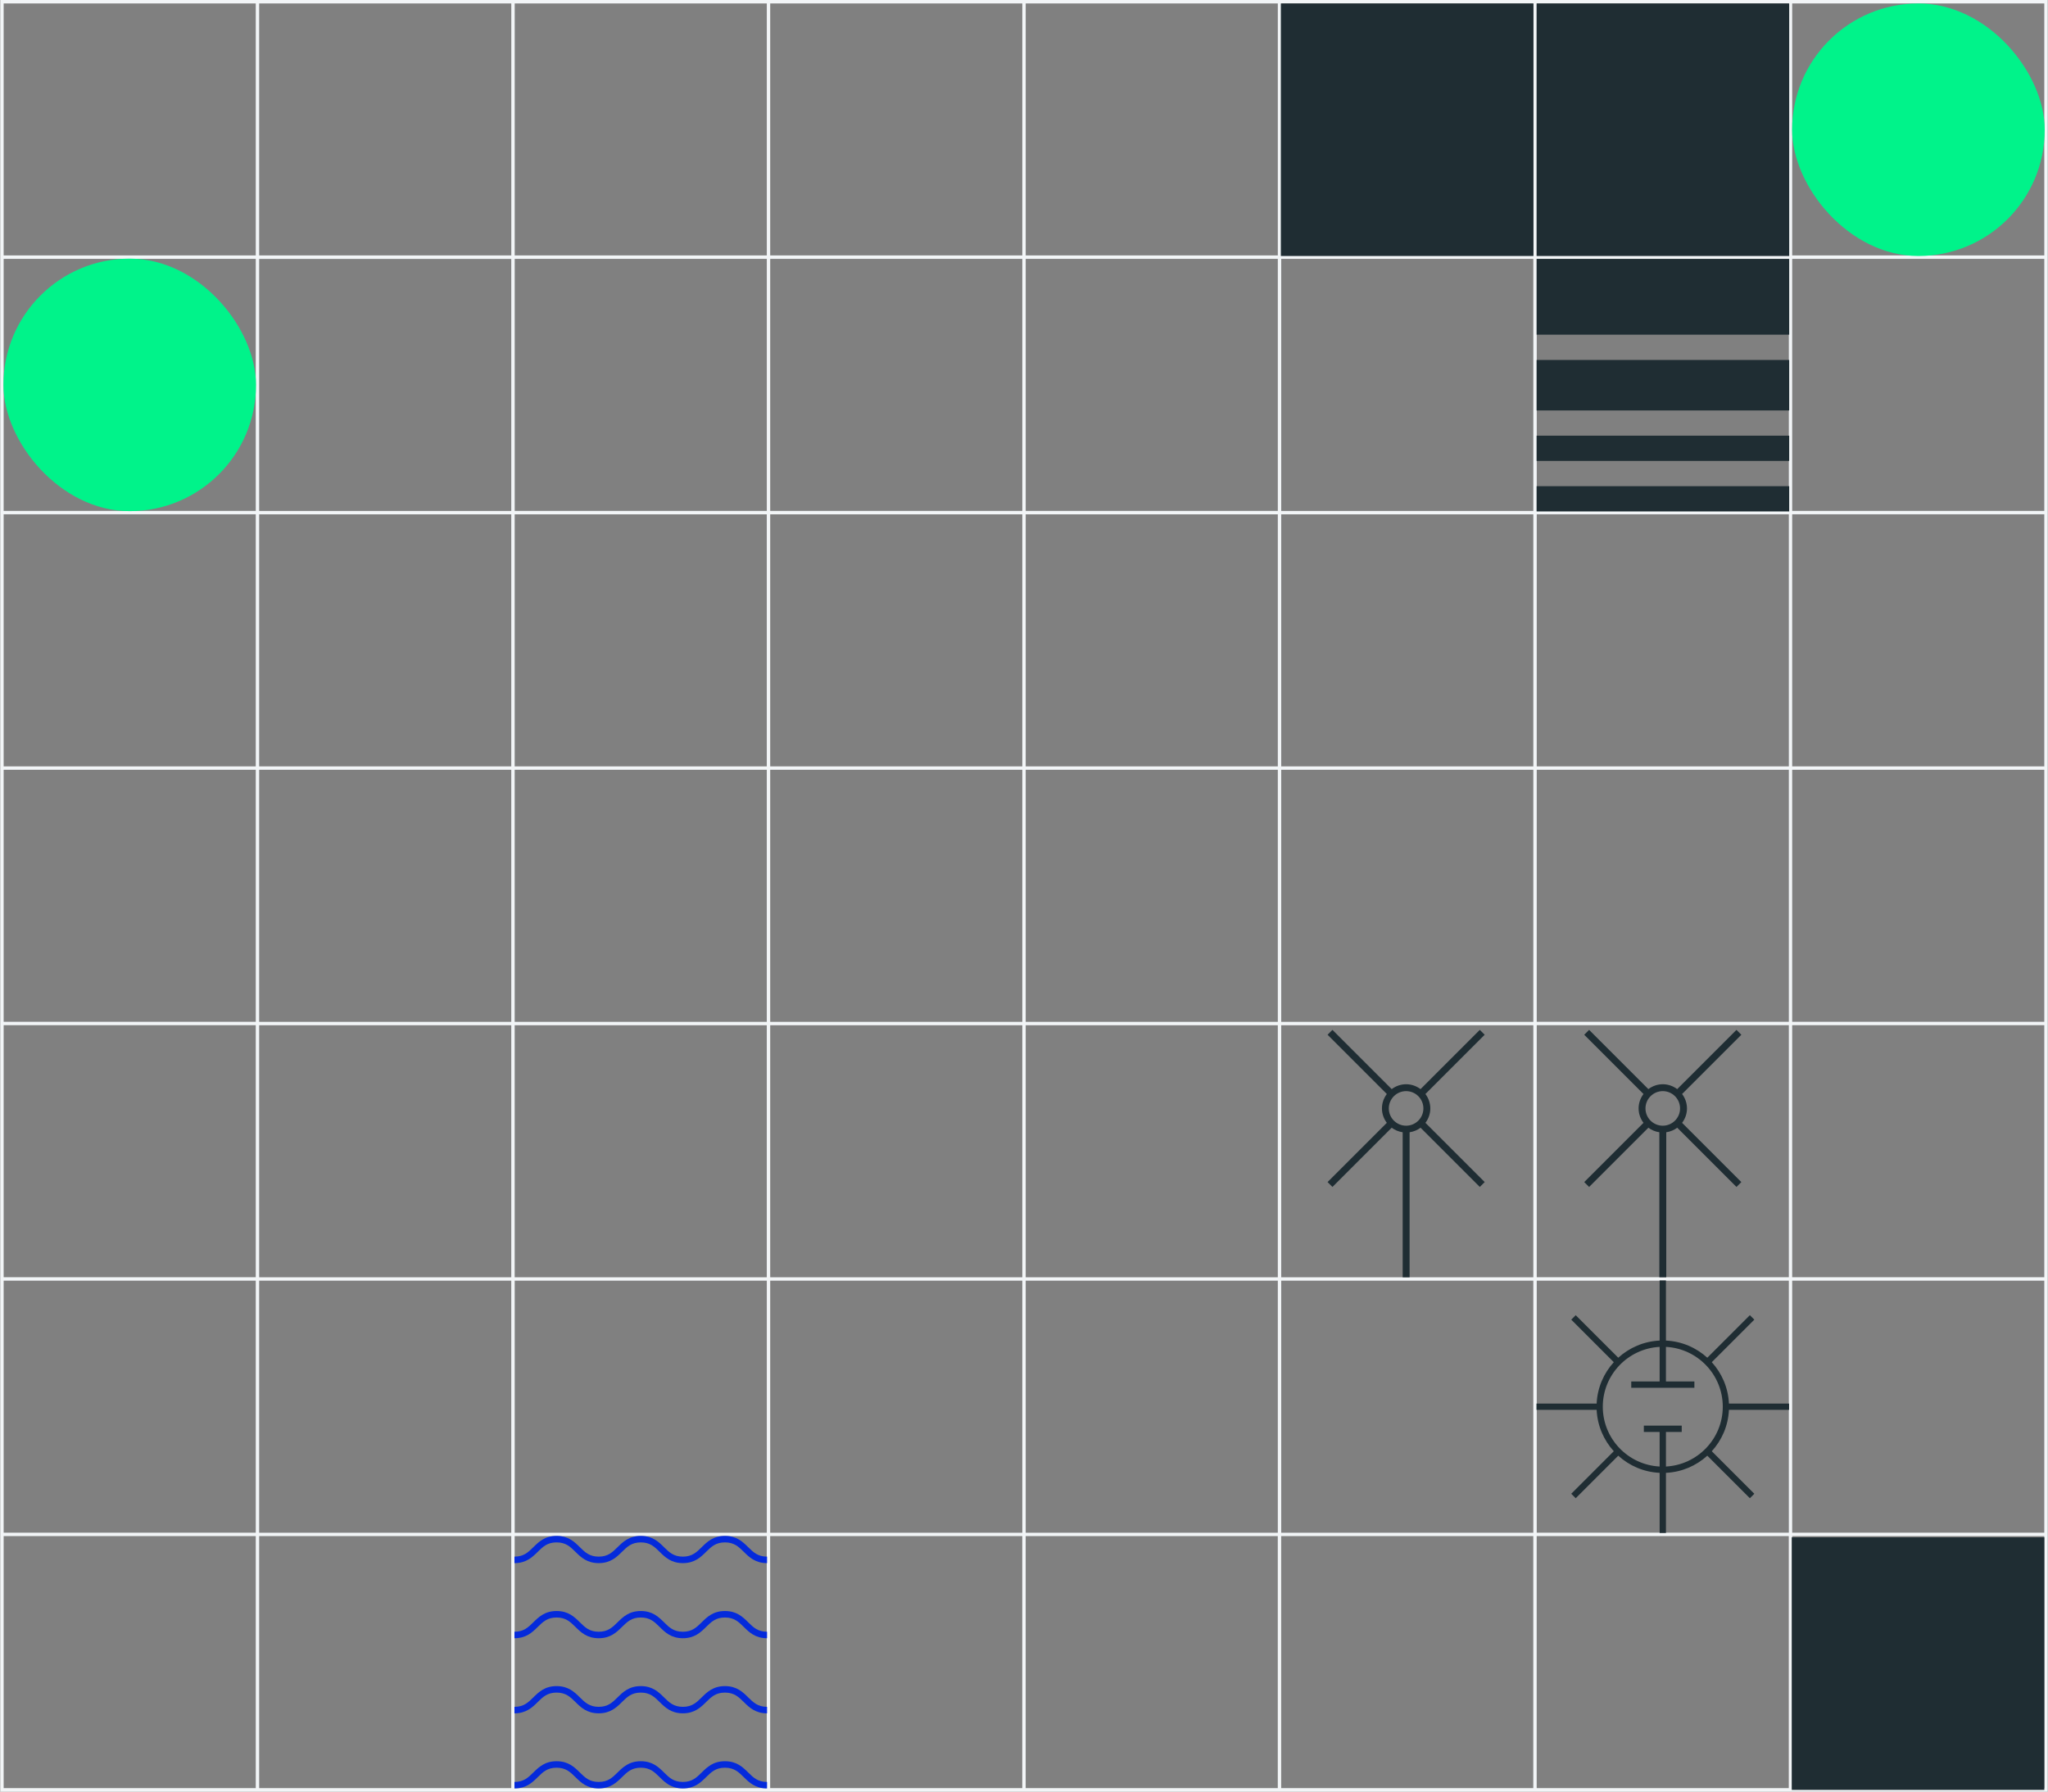 <svg xmlns="http://www.w3.org/2000/svg" id="Layer_1" viewBox="0 0 1200 1050">
  <rect x="0" y="0" width="1200" height="1050" fill="#808080" stroke="none"/>
  <defs>
    <style>
      .cls-2{fill:#00f38a}.cls-3{fill:#042adb}.cls-4{fill:#1f2d33}
    </style>
  </defs>
  <path d="M1050.14 0H.14v1050h1199.72V0h-149.71ZM900.43 2h147.72v147.71H900.43V2Zm147.72 297.43H900.43V151.71h147.72v147.72Zm0 149.71H900.43V301.42h147.72v147.72Zm0 149.71H900.43V451.13h147.72v147.72Zm0 149.71H900.43V600.84h147.72v147.72Zm0 149.71H900.43V750.55h147.72v147.72Zm-896.3-147.7h147.72v147.72H151.85V750.57Zm0-149.71h147.72v147.72H151.85V600.86Zm0-149.71h147.72v147.72H151.85V451.15Zm0-149.71h147.72v147.72H151.85V301.44Zm0-149.71h147.72v147.72H151.85V151.71Zm746.58 147.72H750.71V151.71h147.72v147.72Zm0 149.71H750.71V301.44h147.72v147.72Zm0 149.71H750.71V451.15h147.72v147.72Zm0 149.71H750.71V600.86h147.72v147.72ZM301.57 600.86h147.72v147.72H301.57V600.86Zm0-149.71h147.72v147.72H301.57V451.15Zm0-149.71h147.72v147.72H301.57V301.44Zm447.15 147.72H601V301.44h147.72v147.72Zm0 149.71H601V451.15h147.72v147.72ZM451.29 451.15h147.72v147.72H451.29V451.15Zm147.72-2H451.29V301.43h147.72v147.72ZM451.29 600.86h147.72v147.72H451.29V600.86Zm149.71 0h147.72v147.72H601V600.86Zm147.72-301.43H601V151.71h147.72v147.72Zm-149.71 0H451.29V151.71h147.72v147.72Zm-149.71 0H301.58V151.71H449.3v147.72ZM301.58 750.57H449.3v147.72H301.58V750.57Zm149.71 0h147.72v147.72H451.29V750.57Zm149.71 0h147.72v147.72H601V750.57Zm149.71 0h147.72v147.72H750.71V750.57Zm0-748.57h147.72v147.71H750.71V2ZM601 2h147.72v147.71H601V2ZM451.29 2h147.72v147.71H451.29V2ZM301.58 2H449.3v147.71H301.58V2ZM151.87 2h147.72v147.71H151.85V2ZM2.14 2h147.72v147.71H2.14V2Zm0 149.71h147.72v147.72H2.14V151.71Zm0 149.71h147.72v147.72H2.14V301.42Zm0 149.71h147.72v147.72H2.14V451.13Zm0 149.71h147.72v147.72H2.14V600.84Zm0 149.71h147.72v147.72H2.14V750.55Zm147.72 297.43H2.14V900.26h147.72v147.72Zm149.71 0H151.85V900.26h147.72v147.72Zm149.71 0H301.56V900.26h147.72v147.72Zm149.71 0H451.27V900.26h147.72v147.72Zm149.71 0H600.98V900.26H748.7v147.72Zm149.71 0H750.69V900.26h147.72v147.72Zm149.71 0H900.4V900.26h147.72v147.72Zm149.71 0h-147.72V900.26h147.72v147.72Zm0-149.71h-147.72V750.55h147.72v147.72Zm0-149.71h-147.72V600.84h147.72v147.72Zm0-149.71h-147.72V451.13h147.72v147.72Zm0-149.71h-147.72V301.42h147.72v147.72Zm0-149.71h-147.72V151.71h147.72v147.72Zm-147.72-149.71V2h147.72v147.71h-147.72Z" style="fill:#f2f5f7"/>
  <path class="cls-4" d="M750.5 2.03h148v148h-148zM900.36 2.03h148v148h-148zM1049.86 901h148v148h-148zM900.36 151.74h148v44.4h-148zM900.36 210.96h148v29.6h-148zM900.36 284.94h148v14.8h-148zM900.36 255.34h148v14.8h-148z"/>
  <rect class="cls-2" x="2" y="151.57" width="148" height="148" rx="74" ry="74"/>
  <rect class="cls-2" x="1050.07" y="2.03" width="148" height="148" rx="74" ry="74"/>
  <path class="cls-3" d="M438.38 906.75c-3.14-3.1-6.7-6.6-13.61-6.6s-10.47 3.51-13.61 6.6c-3.02 2.98-5.63 5.55-11.05 5.55s-8.02-2.57-11.04-5.55c-3.14-3.1-6.7-6.6-13.6-6.6s-10.47 3.51-13.61 6.6c-3.02 2.98-5.63 5.55-11.05 5.55s-8.04-2.57-11.06-5.55c-3.14-3.1-6.71-6.6-13.62-6.6s-10.48 3.51-13.62 6.6c-3.02 2.98-5.63 5.55-11.06 5.55v3.8c6.92 0 10.48-3.51 13.62-6.6 3.02-2.98 5.63-5.55 11.06-5.55s8.04 2.57 11.06 5.55c3.14 3.1 6.71 6.6 13.62 6.6s10.47-3.51 13.62-6.6c3.02-2.98 5.63-5.55 11.05-5.55s8.02 2.57 11.04 5.55c3.14 3.1 6.7 6.6 13.6 6.6s10.47-3.51 13.61-6.6c3.02-2.98 5.63-5.55 11.05-5.55s8.03 2.57 11.05 5.55c3.14 3.1 6.7 6.6 13.61 6.6v-3.8c-5.42 0-8.03-2.57-11.05-5.55ZM424.77 1032.2c-6.91 0-10.47 3.51-13.61 6.6-3.02 2.98-5.63 5.55-11.05 5.55s-8.02-2.57-11.04-5.55c-3.14-3.1-6.7-6.6-13.6-6.6s-10.47 3.51-13.61 6.6c-3.02 2.98-5.63 5.55-11.05 5.55s-8.04-2.57-11.06-5.55c-3.14-3.1-6.71-6.6-13.62-6.6s-10.48 3.51-13.62 6.6c-3.02 2.98-5.63 5.55-11.06 5.55v3.8c6.92 0 10.48-3.51 13.62-6.6 3.02-2.98 5.63-5.55 11.06-5.55s8.04 2.57 11.06 5.55c3.14 3.1 6.71 6.6 13.62 6.6s10.47-3.51 13.62-6.6c3.02-2.98 5.63-5.55 11.05-5.55s8.02 2.57 11.04 5.55c3.14 3.1 6.7 6.6 13.6 6.6s10.47-3.51 13.61-6.6c3.02-2.98 5.63-5.55 11.05-5.55s8.03 2.57 11.05 5.55c3.14 3.1 6.7 6.6 13.61 6.6v-3.8c-5.42 0-8.03-2.57-11.05-5.55-3.14-3.1-6.7-6.6-13.61-6.6ZM424.77 988.18c-6.91 0-10.47 3.51-13.61 6.6-3.02 2.98-5.63 5.55-11.05 5.55s-8.02-2.57-11.04-5.55c-3.14-3.1-6.7-6.6-13.6-6.6s-10.47 3.51-13.61 6.6c-3.02 2.98-5.63 5.55-11.05 5.55s-8.04-2.57-11.06-5.55c-3.14-3.1-6.71-6.6-13.62-6.6s-10.48 3.51-13.62 6.6c-3.02 2.98-5.63 5.55-11.06 5.55v3.8c6.92 0 10.48-3.51 13.62-6.6 3.02-2.98 5.63-5.55 11.06-5.55s8.04 2.57 11.06 5.55c3.14 3.1 6.71 6.6 13.62 6.6s10.47-3.51 13.62-6.6c3.02-2.98 5.63-5.55 11.05-5.55s8.02 2.57 11.04 5.55c3.14 3.1 6.7 6.6 13.6 6.6s10.47-3.51 13.61-6.6c3.02-2.98 5.63-5.55 11.05-5.55s8.03 2.57 11.05 5.55c3.14 3.1 6.7 6.6 13.61 6.6v-3.8c-5.42 0-8.03-2.57-11.05-5.55-3.14-3.1-6.7-6.6-13.61-6.6ZM424.77 944.17c-6.91 0-10.47 3.51-13.61 6.6-3.02 2.98-5.63 5.55-11.05 5.55s-8.02-2.57-11.04-5.55c-3.14-3.1-6.7-6.6-13.6-6.6s-10.47 3.51-13.61 6.6c-3.02 2.98-5.63 5.55-11.05 5.55s-8.04-2.57-11.06-5.55c-3.14-3.1-6.71-6.6-13.62-6.6s-10.48 3.51-13.62 6.6c-3.02 2.98-5.63 5.55-11.06 5.55v3.8c6.92 0 10.48-3.51 13.62-6.6 3.02-2.98 5.63-5.55 11.06-5.55s8.04 2.57 11.06 5.55c3.14 3.1 6.71 6.6 13.62 6.6s10.47-3.51 13.62-6.6c3.02-2.98 5.63-5.55 11.05-5.55s8.02 2.57 11.04 5.55c3.14 3.1 6.7 6.6 13.6 6.6s10.47-3.51 13.61-6.6c3.02-2.98 5.63-5.55 11.05-5.55s8.03 2.57 11.05 5.55c3.14 3.1 6.7 6.6 13.61 6.6v-3.8c-5.42 0-8.03-2.57-11.05-5.55-3.14-3.1-6.7-6.6-13.61-6.6Z"/>
  <path class="cls-4" d="M1048.29 826.28v-3.7h-35.24c-.44-9.32-4.16-17.76-10.05-24.24l24.93-24.93-2.62-2.62-24.93 24.93c-6.47-5.89-14.92-9.61-24.24-10.05v-35.24h-3.7v35.24c-9.31.44-17.76 4.16-24.24 10.05l-24.93-24.93-2.62 2.62 24.93 24.93c-5.89 6.47-9.61 14.92-10.05 24.24h-35.24v3.7h35.24c.44 9.31 4.16 17.76 10.05 24.24l-24.93 24.93 2.62 2.62 24.93-24.93c6.47 5.89 14.92 9.61 24.24 10.05v35.24h3.7v-35.24c9.32-.44 17.76-4.16 24.24-10.05l24.93 24.93 2.62-2.62-24.93-24.93c5.89-6.47 9.61-14.92 10.05-24.24h35.24Zm-72.15 33.21v-20.26h9.25v-3.7h-22.2v3.7h9.25v20.26c-18.52-.97-33.3-16.3-33.3-35.06s14.78-34.08 33.3-35.06v20.26h-16.63v3.7h37v-3.7h-16.67v-20.26c18.52.97 33.3 16.3 33.3 35.06s-14.78 34.08-33.3 35.06ZM838.07 649.61c0-3.18-1.09-6.08-2.86-8.45l34.72-34.72-2.86-2.86-34.72 34.72c-2.37-1.77-5.27-2.86-8.45-2.86s-6.08 1.09-8.45 2.86l-34.72-34.72-2.86 2.86 34.72 34.72c-1.77 2.37-2.86 5.27-2.86 8.45s1.09 6.09 2.86 8.45l-34.72 34.72 2.86 2.86 34.72-34.72c1.85 1.39 4.04 2.31 6.43 2.66v84.99h4.05v-84.99c2.39-.35 4.58-1.27 6.43-2.66l34.72 34.72 2.86-2.86-34.72-34.72c1.77-2.37 2.86-5.27 2.86-8.45Zm-14.18 10.13c-5.58 0-10.13-4.54-10.13-10.13s4.54-10.13 10.13-10.13 10.13 4.54 10.13 10.13-4.54 10.13-10.13 10.13ZM988.46 649.61c0-3.18-1.09-6.08-2.86-8.45l34.72-34.72-2.86-2.86-34.72 34.72c-2.37-1.77-5.27-2.86-8.45-2.86s-6.08 1.09-8.45 2.86l-34.72-34.72-2.86 2.86 34.72 34.72c-1.77 2.37-2.86 5.27-2.86 8.45s1.09 6.09 2.86 8.45l-34.72 34.72 2.86 2.86 34.72-34.72c1.85 1.39 4.04 2.31 6.43 2.66v84.99h4.05v-84.99c2.39-.35 4.58-1.27 6.43-2.66l34.72 34.72 2.86-2.86-34.72-34.72c1.77-2.37 2.86-5.27 2.86-8.45Zm-14.18 10.13c-5.58 0-10.13-4.54-10.13-10.13s4.54-10.13 10.13-10.13 10.13 4.54 10.13 10.13-4.54 10.13-10.13 10.13Z"/>
</svg>